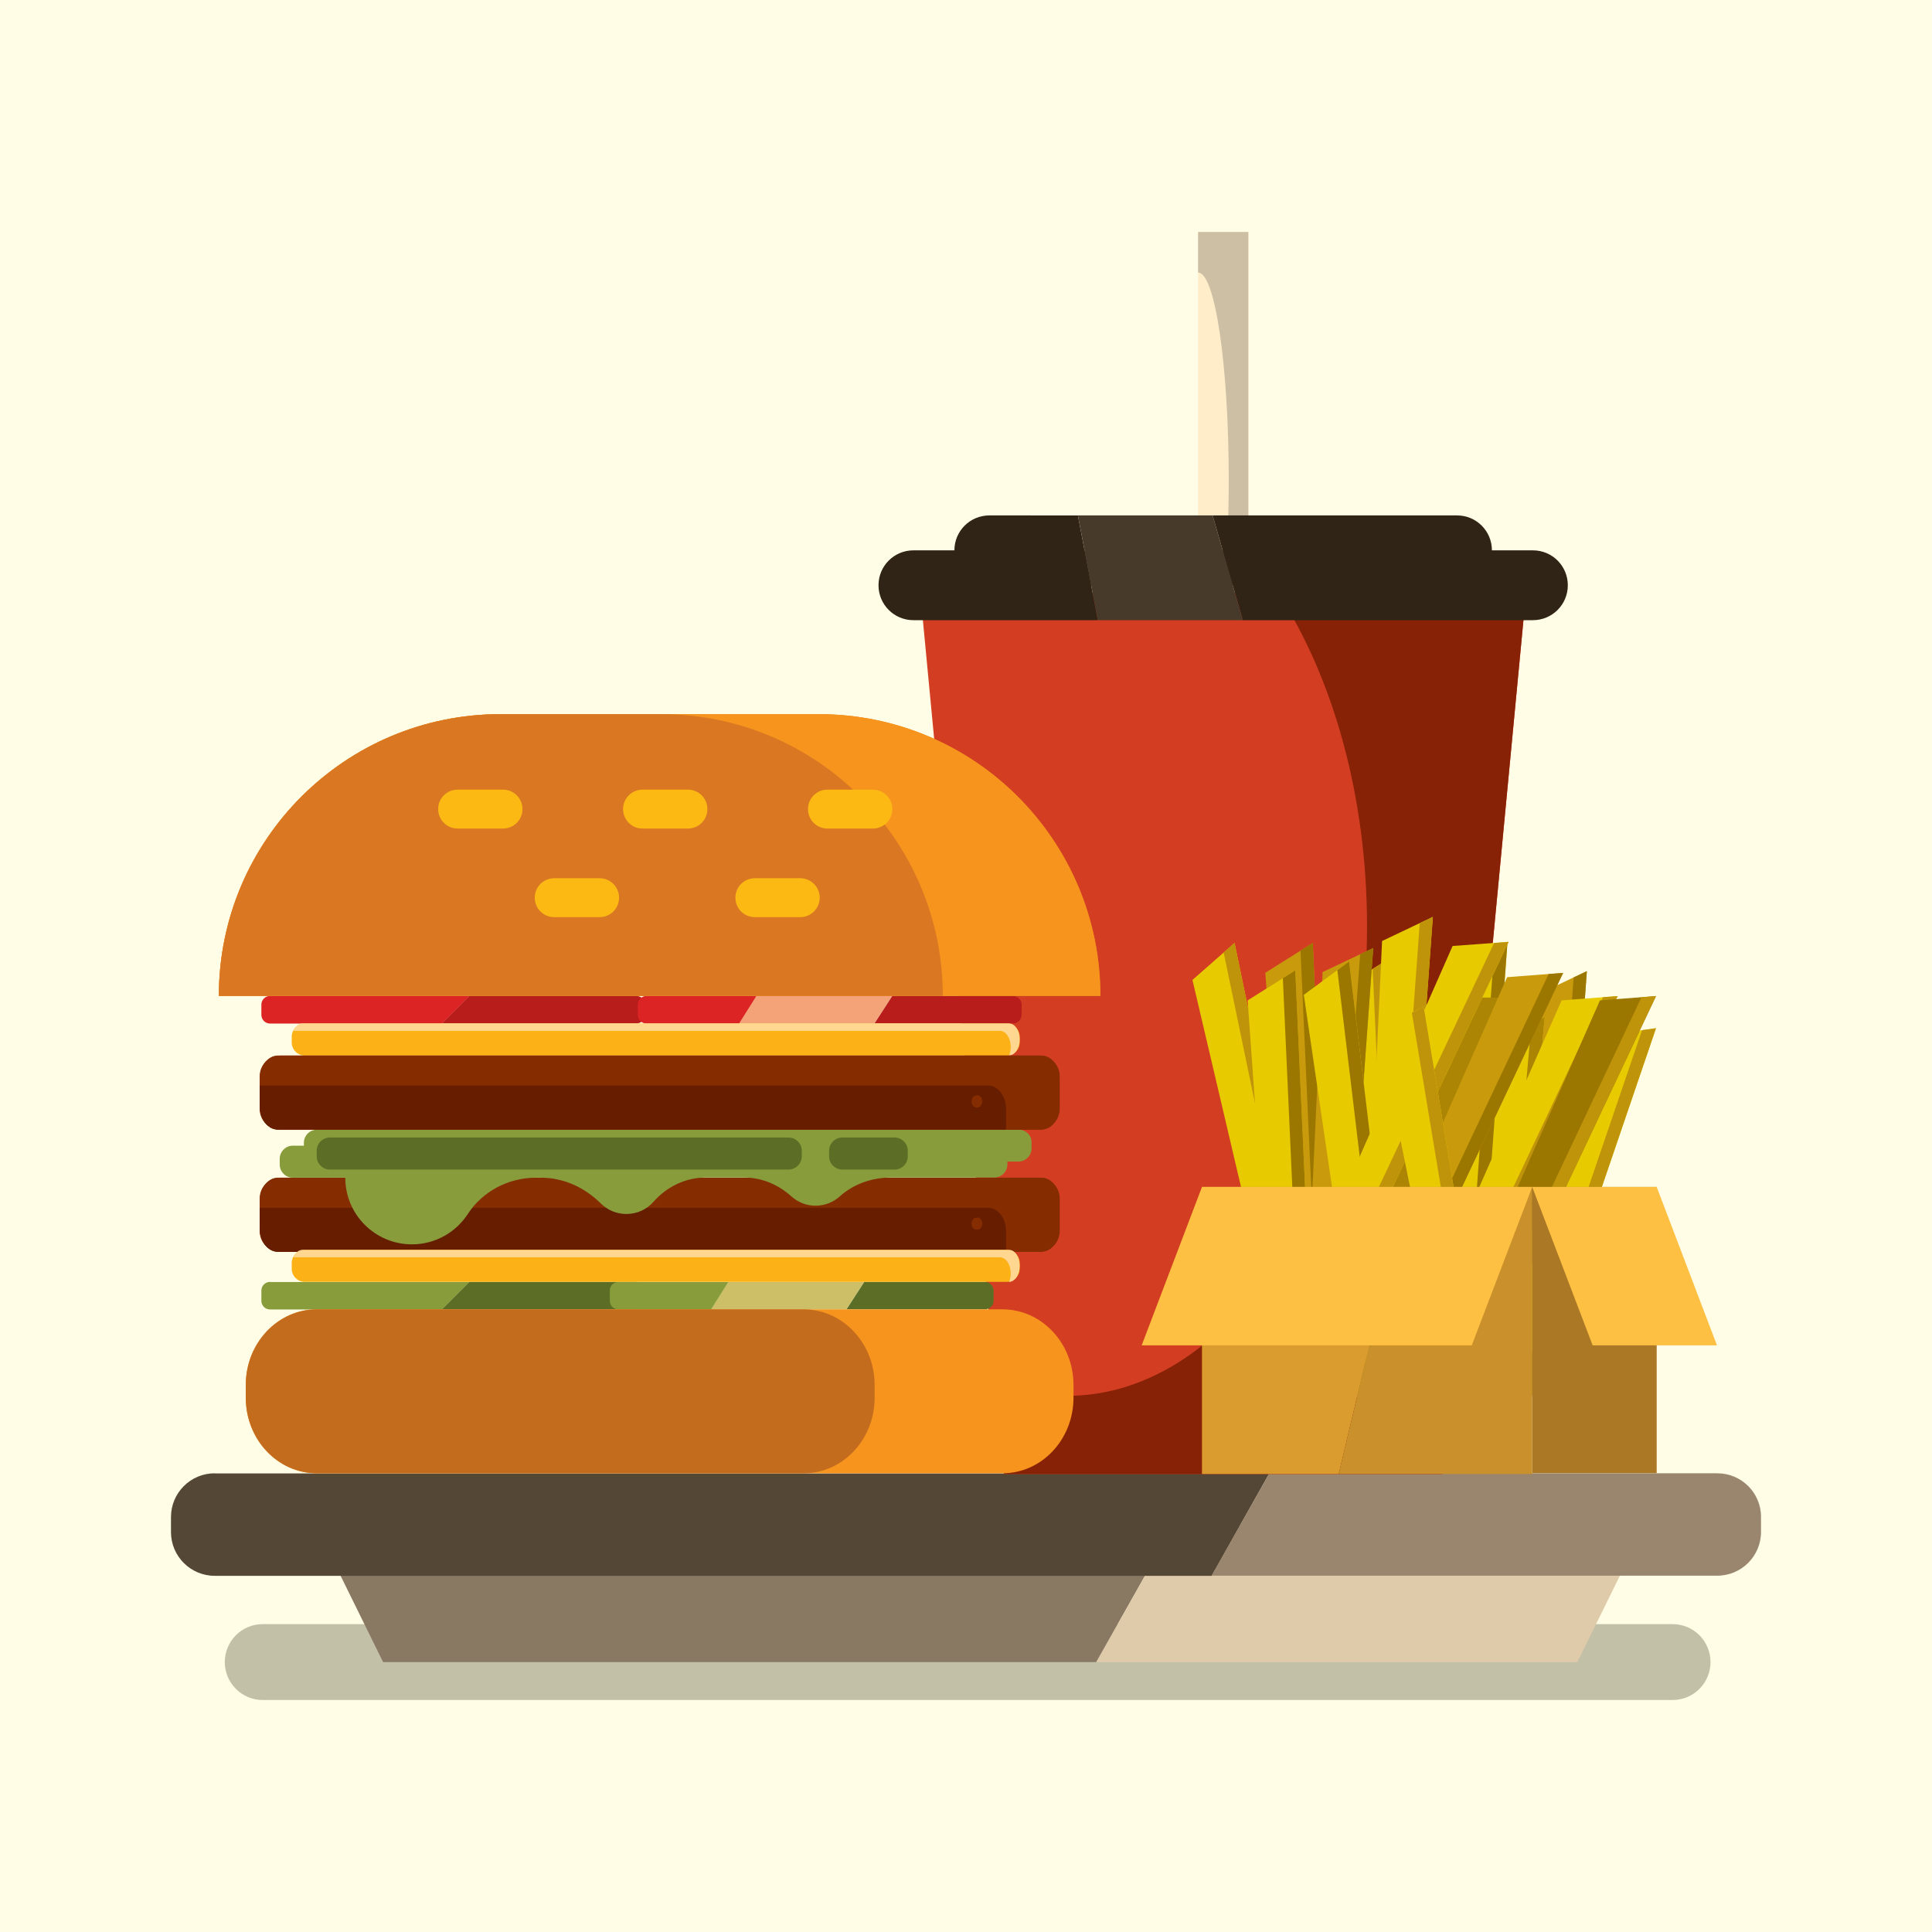 <?xml version="1.0" encoding="utf-8"?>
<!-- Generator: Adobe Illustrator 19.0.0, SVG Export Plug-In . SVG Version: 6.00 Build 0)  -->
<svg version="1.1" id="Layer_1" xmlns="http://www.w3.org/2000/svg" xmlns:xlink="http://www.w3.org/1999/xlink" x="0px" y="0px"
	 viewBox="0 0 1400 1400" enable-background="new 0 0 1400 1400" xml:space="preserve">
<rect x="0" y="0" width="1400" height="1400" fill="#333333" stroke="none"/>
<polyline id="XMLID_601_" fill="#FFFDE5" points="0,1400 0,0 1400,0 1400,1400 "/>
<g id="XMLID_539_">
	<path id="XMLID_457_" fill="#C3C0A8" d="M1212,1231.9H190.4c-15.2,0-27.5-12.3-27.5-27.5v0c0-15.2,12.3-27.5,27.5-27.5H1212
		c15.2,0,27.5,12.3,27.5,27.5v0C1239.5,1219.6,1227.2,1231.9,1212,1231.9z"/>
	<g id="XMLID_202_">
		<g id="XMLID_198_">
			<polygon id="XMLID_293_" fill="#897862" points="228.5,1104.7 277.6,1204.4 794.4,1204.4 850.7,1104.7 			"/>
			<polygon id="XMLID_300_" fill="#DFCAAA" points="1192.1,1104.7 850.7,1104.7 794.4,1204.4 1143,1204.4 			"/>
			<path id="XMLID_298_" fill="#544736" d="M155.6,1067.6c-17.5,0-31.7,14.2-31.7,31.7v10.9c0,17.5,14.2,31.7,31.7,31.7H878
				l41.8-74.2H155.6z"/>
			<path id="XMLID_299_" fill="#9A866E" d="M1244.4,1067.6H919.8l-41.8,74.2h366.4c17.5,0,31.7-14.2,31.7-31.7v-10.9
				C1276.1,1081.7,1261.9,1067.6,1244.4,1067.6z"/>
		</g>
		<g id="XMLID_199_">
			<g id="XMLID_179_">
				<g id="XMLID_193_">
					<rect id="XMLID_130_" x="868.2" y="168.1" fill="#FFEDCA" width="36.4" height="349.4"/>
					<path id="XMLID_536_" fill="#CCBFA4" d="M904.6,168.1v349.4h-36.4v-19.2c12.2,0,22.2-67.3,22.2-150.4s-9.9-150.4-22.2-150.4
						v-29.4H904.6z"/>
				</g>
				<g id="XMLID_175_">
					<polygon id="XMLID_6_" fill="#D33E22" points="1045.2,1068.1 727.6,1068.1 666.9,429.9 1105.8,429.9 					"/>
					<path id="XMLID_520_" fill="#872207" d="M1105.8,429.9l-60.7,638.2H727.6l-6.3-66.3c16.6,6.3,33.9,9.7,51.8,9.7
						c120.1,0,217.5-152.3,217.5-340.2c0-94.3-24.5-179.7-64.2-241.3H1105.8z"/>
					<path id="XMLID_329_" fill="#2F2415" d="M1110.8,398.8H886l14.6,50.6h210.2c14,0,25.3-11.3,25.3-25.3l0,0
						C1136.1,410.1,1124.8,398.8,1110.8,398.8z"/>
					<polygon id="XMLID_318_" fill="#473A2B" points="886,398.8 785.9,398.8 795.5,449.4 900.6,449.4 					"/>
					<path id="XMLID_510_" fill="#2F2415" d="M661.9,398.8c-14,0-25.3,11.3-25.3,25.3c0,14,11.3,25.3,25.3,25.3h133.6l-9.6-50.6
						H661.9z"/>
					<path id="XMLID_330_" fill="#2F2415" d="M716.9,373.5c-14,0-25.3,11.3-25.3,25.3v0c0,14,11.3,25.3,25.3,25.3h73.8l-9.6-50.6
						H716.9z"/>
					<polygon id="XMLID_528_" fill="#473A2B" points="878.7,373.5 781.1,373.5 790.7,424.1 893.3,424.1 					"/>
					<path id="XMLID_502_" fill="#2F2415" d="M1055.9,373.5H878.7l14.6,50.6h162.5c14,0,25.3-11.3,25.3-25.3v0
						C1081.1,384.8,1069.8,373.5,1055.9,373.5z"/>
				</g>
			</g>
			<g id="XMLID_347_">
				<path id="XMLID_478_" fill="#DB2423" d="M195.7,721.7c-3.5,0-6.3,2.8-6.3,6.3v7.4c0,3.5,2.8,6.3,6.3,6.3h124.6l19.9-19.9H195.7z
					"/>
				<path id="XMLID_479_" fill="#B81C1B" d="M461.1,721.7H340.2l-19.9,19.9h140.9c3.5,0,6.3-2.8,6.3-6.3V728
					C467.4,724.5,464.6,721.7,461.1,721.7z"/>
				<polygon id="XMLID_473_" fill="#F3A377" points="646.6,721.7 548.1,721.7 535.6,741.6 633.6,741.6 				"/>
				<path id="XMLID_481_" fill="#DB2423" d="M468.5,721.7c-3.5,0-6.3,2.8-6.3,6.3v7.4c0,3.5,2.8,6.3,6.3,6.3h67.1l12.5-19.9H468.5z"
					/>
				<path id="XMLID_480_" fill="#B81C1B" d="M734,721.7h-87.4l-12.9,19.9H734c3.5,0,6.3-2.8,6.3-6.3V728
					C740.3,724.5,737.5,721.7,734,721.7z"/>
				<path id="XMLID_482_" fill="#889C3C" d="M195.7,928.9c-3.5,0-6.3,2.8-6.3,6.3v7.4c0,3.5,2.8,6.3,6.3,6.3h124.6l19.9-19.9H195.7z
					"/>
				<path id="XMLID_477_" fill="#5C6E26" d="M461.1,928.9H340.2l-19.9,19.9h140.9c3.5,0,6.3-2.8,6.3-6.3v-7.4
					C467.4,931.7,464.6,928.9,461.1,928.9z"/>
				<polygon id="XMLID_472_" fill="#CCBF67" points="626.2,928.9 527.8,928.9 515.3,948.8 613.3,948.8 				"/>
				<path id="XMLID_471_" fill="#889C3C" d="M448.2,928.9c-3.5,0-6.3,2.8-6.3,6.3v7.4c0,3.5,2.8,6.3,6.3,6.3h67.1l12.5-19.9H448.2z"
					/>
				<path id="XMLID_349_" fill="#5C6E26" d="M713.7,928.9h-87.4l-12.9,19.9h100.3c3.5,0,6.3-2.8,6.3-6.3v-7.4
					C719.9,931.7,717.1,928.9,713.7,928.9z"/>
				<g id="XMLID_289_">
					<path id="XMLID_466_" fill="#DC821A" d="M593.2,517.5H362.8c-112.8,0-204.2,91.4-204.2,204.2v0h638.8v0
						C797.4,608.9,706,517.5,593.2,517.5z"/>
					<path id="XMLID_465_" fill="#F7941D" d="M797.4,721.7c0-56.4-22.9-107.4-59.8-144.4c-36.9-37-88-59.8-144.4-59.8H362.8
						c-112.8,0-204.2,91.4-204.2,204.2H797.4z"/>
					<path id="XMLID_464_" fill="#D97723" d="M683.2,721.7c0-56.4-22.9-107.4-59.8-144.4c-36.9-37-88-59.8-144.4-59.8H362.8
						c-112.8,0-204.2,91.4-204.2,204.2H683.2z"/>
					<path id="XMLID_178_" fill="#FDB913" d="M364.5,600.4h-32.9c-7.8,0-14.1-6.3-14.1-14.1l0,0c0-7.8,6.3-14.1,14.1-14.1h32.9
						c7.8,0,14.1,6.3,14.1,14.1l0,0C378.6,594.1,372.3,600.4,364.5,600.4z"/>
					<path id="XMLID_182_" fill="#FDB913" d="M498.5,600.4h-32.9c-7.8,0-14.1-6.3-14.1-14.1l0,0c0-7.8,6.3-14.1,14.1-14.1h32.9
						c7.8,0,14.1,6.3,14.1,14.1l0,0C512.6,594.1,506.3,600.4,498.5,600.4z"/>
					<path id="XMLID_183_" fill="#FDB913" d="M632.5,600.4h-32.9c-7.8,0-14.1-6.3-14.1-14.1l0,0c0-7.8,6.3-14.1,14.1-14.1h32.9
						c7.8,0,14.1,6.3,14.1,14.1l0,0C646.6,594.1,640.3,600.4,632.5,600.4z"/>
					<path id="XMLID_184_" fill="#FDB913" d="M579.9,664.6h-32.9c-7.8,0-14.1-6.3-14.1-14.1l0,0c0-7.8,6.3-14.1,14.1-14.1h32.9
						c7.8,0,14.1,6.3,14.1,14.1l0,0C594,658.3,587.6,664.6,579.9,664.6z"/>
					<path id="XMLID_185_" fill="#FDB913" d="M434.5,664.6h-32.9c-7.8,0-14.1-6.3-14.1-14.1l0,0c0-7.8,6.3-14.1,14.1-14.1h32.9
						c7.8,0,14.1,6.3,14.1,14.1l0,0C448.6,658.3,442.3,664.6,434.5,664.6z"/>
				</g>
				<g id="XMLID_131_">
					<g id="XMLID_344_">
						<path id="XMLID_133_" fill="#852D00" d="M753,907.1H203.1c-8.2,0-14.9-6.7-14.9-14.9v-23.9c0-8.2,6.7-14.9,14.9-14.9H753
							c8.2,0,14.9,6.7,14.9,14.9v23.9C767.8,900.5,761.2,907.1,753,907.1z"/>
						<path id="XMLID_422_" fill="#852D00" d="M767.8,870.3v19.9c0,9.3-5.9,16.9-13.1,16.9H201.3c-7.2,0-13.1-7.6-13.1-16.9v-19.9
							c0-9.3,5.9-16.9,13.1-16.9h553.5C762,853.4,767.8,861,767.8,870.3z"/>
						<path id="XMLID_417_" fill="#661D00" d="M729,892.1v15H201.3c-7.2,0-13.1-7.6-13.1-16.9v-15h527.7
							C723.1,875.2,729,882.7,729,892.1z"/>
						<path id="XMLID_356_" fill="#852D00" d="M707.6,882.4c-0.6-0.1-1.2,0.1-1.9,0.5c-1,0.8-1.7,2.2-1.7,3.8c0,1.5,0.6,3,1.7,3.8
							c0.6,0.5,1.2,0.6,1.9,0.5c2,0.6,4.2-1.4,4.2-4.3C711.8,883.8,709.6,881.8,707.6,882.4z"/>
					</g>
					<g id="XMLID_162_">
						<path id="XMLID_187_" fill="#889C3C" d="M738.2,818.6H229.7c-5.2,0-9.5,4.3-9.5,9.5v2.1h-8c-5.2,0-9.5,4.3-9.5,9.5v4.2
							c0,5.2,4.3,9.5,9.5,9.5h38c0,26.7,21.6,48.3,48.3,48.3c17,0,31.9-8.8,40.5-22c10.8-16.6,29.6-26.3,49.5-26.3h3.5
							c16.4,0,31.7,7.1,43.3,18.6c4.8,4.8,11.4,7.7,18.6,7.7c7.9,0,14.9-3.4,19.7-8.9c9.6-10.9,23.2-17.5,37.7-17.5h28
							c12.7,0,24.7,5.1,34.1,13.6c4.7,4.2,10.8,6.8,17.6,6.8c6.8,0,12.9-2.6,17.6-6.8c10.1-9.1,23.5-13.6,37-13.6h74.9
							c5.2,0,9.5-4.3,9.5-9.5v-2.1h8c5.2,0,9.5-4.3,9.5-9.5v-4.2C747.7,822.8,743.4,818.6,738.2,818.6z"/>
						<path id="XMLID_467_" fill="#5C6E26" d="M571.4,847.5H239c-5.2,0-9.5-4.3-9.5-9.5v-4.2c0-5.2,4.3-9.5,9.5-9.5h332.5
							c5.2,0,9.5,4.3,9.5,9.5v4.2C580.9,843.2,576.7,847.5,571.4,847.5z"/>
						<path id="XMLID_468_" fill="#5C6E26" d="M648.3,847.5h-38c-5.2,0-9.5-4.3-9.5-9.5v-4.2c0-5.2,4.3-9.5,9.5-9.5h38
							c5.2,0,9.5,4.3,9.5,9.5v4.2C657.8,843.2,653.5,847.5,648.3,847.5z"/>
					</g>
					<g id="XMLID_176_">
						<path id="XMLID_342_" fill="#FCB216" d="M729.4,928.9H220.9c-5.2,0-9.5-4.3-9.5-9.5v-4.2c0-5.2,4.3-9.5,9.5-9.5h508.5
							c5.2,0,9.5,4.3,9.5,9.5v4.2C738.9,924.6,734.7,928.9,729.4,928.9z"/>
						<path id="XMLID_402_" fill="#FFD791" d="M738.9,917.3c0,3.2-0.9,6.1-2.3,8.2c-1.4,2.1-3.3,3.4-5.4,3.4
							c0.8-1.8,1.2-3.9,1.2-6.2c0-6.4-3.5-11.6-7.8-11.6H212.6c0.3-0.7,0.7-1.4,1.1-2c1.4-2.1,3.3-3.4,5.5-3.4h512
							C735.4,905.6,738.9,910.8,738.9,917.3z"/>
					</g>
					<g id="XMLID_474_">
						<path id="XMLID_476_" fill="#FCB216" d="M729.4,764.9H220.9c-5.2,0-9.5-4.3-9.5-9.5v-4.2c0-5.2,4.3-9.5,9.5-9.5h508.5
							c5.2,0,9.5,4.3,9.5,9.5v4.2C738.9,760.6,734.7,764.9,729.4,764.9z"/>
						<path id="XMLID_475_" fill="#FFD791" d="M738.9,753.2c0,3.2-0.9,6.1-2.3,8.2c-1.4,2.1-3.3,3.4-5.4,3.4
							c0.8-1.8,1.2-3.9,1.2-6.2c0-6.4-3.5-11.6-7.8-11.6H212.6c0.3-0.7,0.7-1.4,1.1-2c1.4-2.1,3.3-3.4,5.5-3.4h512
							C735.4,741.6,738.9,746.8,738.9,753.2z"/>
					</g>
					<g id="XMLID_337_">
						<path id="XMLID_436_" fill="#852D00" d="M753,818.6H203.1c-8.2,0-14.9-6.7-14.9-14.9v-23.9c0-8.2,6.7-14.9,14.9-14.9H753
							c8.2,0,14.9,6.7,14.9,14.9v23.9C767.8,811.9,761.2,818.6,753,818.6z"/>
						<path id="XMLID_435_" fill="#852D00" d="M767.8,781.8v19.9c0,9.3-5.9,16.9-13.1,16.9H201.3c-7.2,0-13.1-7.6-13.1-16.9v-19.9
							c0-9.3,5.9-16.9,13.1-16.9h553.5C762,764.9,767.8,772.4,767.8,781.8z"/>
						<path id="XMLID_433_" fill="#661D00" d="M729,803.5v15H201.3c-7.2,0-13.1-7.6-13.1-16.9v-15h527.7
							C723.1,786.6,729,794.2,729,803.5z"/>
						<path id="XMLID_432_" fill="#852D00" d="M707.6,793.8c-0.6-0.1-1.2,0.1-1.9,0.5c-1,0.8-1.7,2.2-1.7,3.8c0,1.5,0.6,3,1.7,3.8
							c0.6,0.5,1.2,0.6,1.9,0.5c2,0.6,4.2-1.4,4.2-4.3C711.8,795.3,709.6,793.2,707.6,793.8z"/>
					</g>
				</g>
				<g id="XMLID_154_">
					<path id="XMLID_451_" fill="#F7941D" d="M777.9,1003.6v9.2c0,30.3-23,54.8-51.5,54.8H229.6c-28.4,0-51.5-24.5-51.5-54.8v-9.2
						c0-30.3,23.1-54.8,51.5-54.8h496.8C754.9,948.8,777.9,973.4,777.9,1003.6z"/>
					<path id="XMLID_439_" fill="#C46C1E" d="M633.8,1003.6v9.2c0,30.3-23,54.8-51.5,54.8H229.6c-28.4,0-51.5-24.5-51.5-54.8v-9.2
						c0-30.3,23.1-54.8,51.5-54.8h352.7C610.7,948.8,633.8,973.4,633.8,1003.6z"/>
				</g>
			</g>
			<g id="XMLID_197_">
				<g id="XMLID_177_">
					<g id="XMLID_192_">
						<polygon id="XMLID_535_" fill="#E7CA00" points="962.8,1011.5 894.6,683.3 864.1,710.1 934.8,1011.5 						"/>
						<polygon id="XMLID_527_" fill="#C0940A" points="962.8,1011.5 894.6,683.3 886.7,690.2 953.5,1011.5 						"/>
					</g>
					<g id="XMLID_194_">
						<polygon id="XMLID_525_" fill="#C99A0C" points="966.2,1011.5 951.3,683.3 916.9,704.9 938.7,1011.5 						"/>
						<polygon id="XMLID_524_" fill="#9B7700" points="966.2,1011.5 951.3,683.3 942.4,688.9 957,1011.5 						"/>
					</g>
					<g id="XMLID_504_">
						<polygon id="XMLID_522_" fill="#E7CA00" points="952.5,1011.5 938.6,703.2 904.1,724.9 924.5,1011.5 						"/>
						<polygon id="XMLID_519_" fill="#9B7700" points="952.5,1011.5 938.6,703.2 929.6,708.8 943.3,1011.5 						"/>
					</g>
					<g id="XMLID_507_">
						<polygon id="XMLID_518_" fill="#E7CA00" points="1017.9,1011.5 1003.6,696.5 969.1,718.2 990,1011.5 						"/>
						<polygon id="XMLID_516_" fill="#C0940A" points="1017.9,1011.5 1003.6,696.5 994.7,702.1 1008.7,1011.5 						"/>
					</g>
					<g id="XMLID_297_">
						<polygon id="XMLID_515_" fill="#C99A0C" points="971.5,1011.5 995.1,687 958.4,704.4 944,1011.5 						"/>
						<polygon id="XMLID_512_" fill="#9B7700" points="971.5,1011.5 995.1,687 985.6,691.5 962.3,1011.5 						"/>
					</g>
					<g id="XMLID_328_">
						<polygon id="XMLID_511_" fill="#E7CA00" points="1013,1011.5 1038.3,664.4 1001.5,681.9 986.1,1011.5 						"/>
						<polygon id="XMLID_509_" fill="#C0940A" points="1013,1011.5 1038.3,664.4 1028.8,669 1003.8,1011.5 						"/>
					</g>
					<g id="XMLID_489_">
						<polygon id="XMLID_508_" fill="#C99A0C" points="1127.5,1011.5 1149.9,703.7 1113.1,721.2 1099.5,1011.5 						"/>
						<polygon id="XMLID_506_" fill="#9B7700" points="1127.5,1011.5 1149.9,703.7 1140.3,708.3 1118.3,1011.5 						"/>
					</g>
					<g id="XMLID_492_">
						<polygon id="XMLID_505_" fill="#E7CA00" points="1109.2,1011.5 1200,745.1 1160.9,750.4 1080.8,1011.5 						"/>
						<polygon id="XMLID_494_" fill="#C0940A" points="1109.1,1011.5 1200,745.1 1189.9,746.5 1099.5,1011.5 						"/>
					</g>
					<g id="XMLID_495_">
						<polygon id="XMLID_493_" fill="#E7CA00" points="1095.2,1011.5 1119.3,737.1 1082.5,751.6 1067.8,1011.5 						"/>
						<polygon id="XMLID_497_" fill="#AB8404" points="1095.1,1011.5 1119.3,737.1 1109.8,740.9 1085.9,1011.5 						"/>
					</g>
					<g id="XMLID_401_">
						<polygon id="XMLID_496_" fill="#E7CA00" points="1068.4,1011.5 1092.3,683.8 1055.5,701.3 1041,1011.5 						"/>
						<polygon id="XMLID_491_" fill="#9B7700" points="1068.4,1011.5 1092.3,683.8 1082.8,688.3 1059.2,1011.5 						"/>
					</g>
					<g id="XMLID_338_">
						<polygon id="XMLID_490_" fill="#AD8505" points="943.7,1011.5 1112.1,723.3 1071.4,722.8 912.5,1011.5 						"/>
						<polygon id="XMLID_415_" fill="#C0940A" points="943.7,1011.5 1112.1,723.3 1101.5,723.2 933.1,1011.5 						"/>
					</g>
					<g id="XMLID_317_">
						<polygon id="XMLID_404_" fill="#E7CA00" points="1015.4,1011.5 977.6,696.7 944.8,720.9 987.4,1011.5 						"/>
						<polygon id="XMLID_400_" fill="#9B7700" points="1015.4,1011.5 977.6,696.7 969.1,703 1006.1,1011.5 						"/>
					</g>
					<g id="XMLID_424_">
						<polygon id="XMLID_340_" fill="#C99A0C" points="988,1011.5 1132.7,705 1092.1,708.1 958.3,1011.5 						"/>
						<polygon id="XMLID_430_" fill="#9B7700" points="988,1011.5 1132.7,705 1122.2,705.8 977.8,1011.5 						"/>
					</g>
					<g id="XMLID_431_">
						<polygon id="XMLID_429_" fill="#E7CA00" points="1035.4,1011.5 1172.2,721.8 1131.6,724.9 1005.2,1011.5 						"/>
						<polygon id="XMLID_487_" fill="#C0940A" points="1035.4,1011.5 1172.2,721.8 1161.6,722.6 1025.2,1011.5 						"/>
					</g>
					<g id="XMLID_498_">
						<polygon id="XMLID_449_" fill="#9B7700" points="1063.3,1011.5 1200,721.8 1159.4,724.9 1033,1011.5 						"/>
						<polygon id="XMLID_500_" fill="#C0940A" points="1063.3,1011.5 1200,721.8 1189.5,722.6 1053.1,1011.5 						"/>
					</g>
					<g id="XMLID_501_">
						<polygon id="XMLID_499_" fill="#E7CA00" points="937.8,1011.5 1093.2,682.5 1052.6,685.5 908.8,1011.5 						"/>
						<polygon id="XMLID_503_" fill="#C0940A" points="937.8,1011.5 1093.2,682.5 1082.7,683.3 927.7,1011.5 						"/>
					</g>
					<g id="XMLID_416_">
						<polygon id="XMLID_423_" fill="#E7CA00" points="1077.8,1007.7 1052,1009.4 998.8,746.8 1031.6,729.3 						"/>
						<polygon id="XMLID_419_" fill="#C0940A" points="1077.8,1007.7 1052,1009.4 1051.7,1008.2 1068.5,1007.1 1023.1,733.9 
							1031.6,729.3 						"/>
					</g>
				</g>
				<g id="XMLID_191_">
					<polygon id="XMLID_575_" fill="#DB9C2F" points="871,860.1 871,1068.1 970.1,1068.1 1019.6,860.1 					"/>
					<polygon id="XMLID_576_" fill="#CA902B" points="1110.3,860.1 1019.6,860.1 970.1,1068.1 1110.3,1068.1 					"/>
					<polygon id="XMLID_488_" fill="#FEC043" points="1066.5,974.9 827.3,974.9 871,860.1 1110.3,860.1 					"/>
					<rect id="XMLID_186_" x="1110.3" y="860.1" fill="#AB7825" width="90.2" height="207.4"/>
					<polygon id="XMLID_190_" fill="#FEC043" points="1200.5,860.1 1110.3,860.1 1154.1,974.9 1244.2,974.9 					"/>
				</g>
			</g>
		</g>
	</g>
</g>
</svg>
